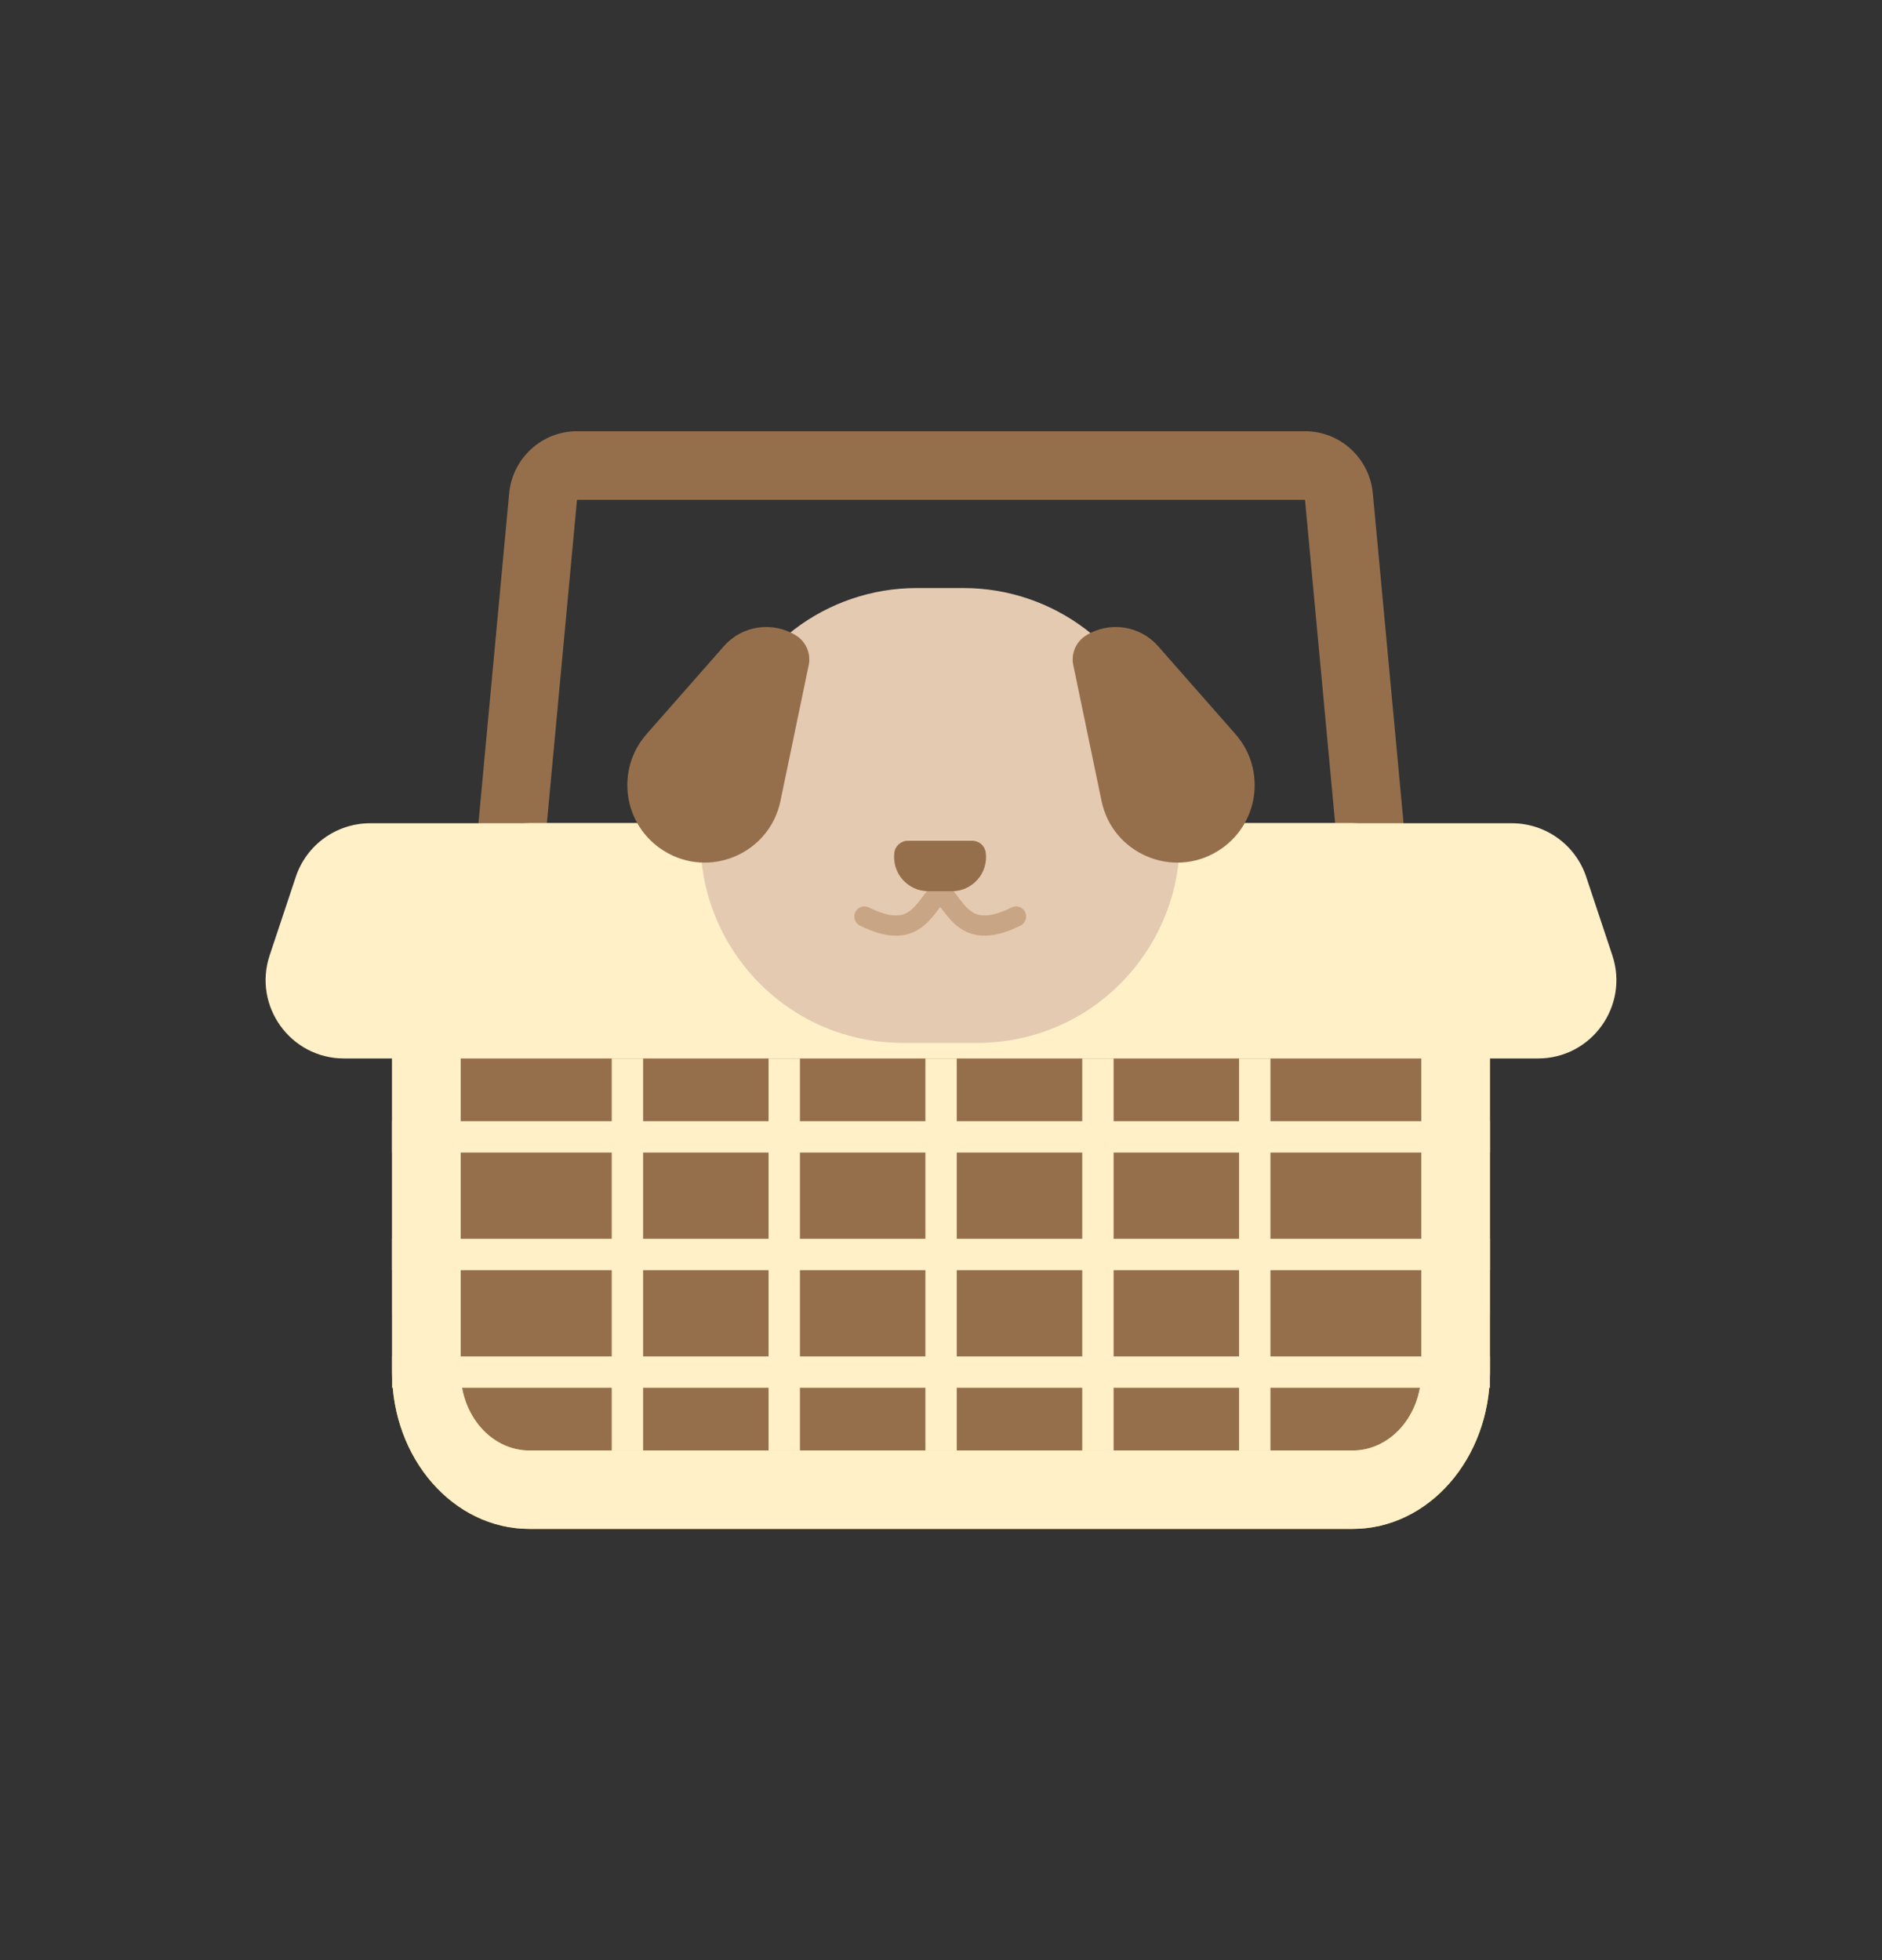 <svg width="24" height="25" viewBox="0 0 24 25" fill="none" xmlns="http://www.w3.org/2000/svg">
<rect x="0" y="0" width="24" height="25" fill="#333333" stroke="none"/>
<path fill-rule="evenodd" clip-rule="evenodd" d="M16.642 6.375L7.358 6.375L6.869 11.625L17.131 11.625L16.642 6.375ZM7.358 5.5C6.91 5.5 6.535 5.844 6.493 6.293L6.004 11.543C5.956 12.057 6.357 12.5 6.869 12.5H17.131C17.643 12.5 18.044 12.057 17.996 11.543L17.507 6.293C17.465 5.844 17.09 5.5 16.642 5.5H7.358Z" fill="#956F4C"/>
<path d="M5 12.278C5 11.296 5.784 10.5 6.75 10.5H17.25C18.216 10.5 19 11.296 19 12.278V16.722C19 17.704 18.216 18.5 17.25 18.5H6.75C5.784 18.5 5 17.704 5 16.722V12.278Z" fill="#956F4C"/>
<path fill-rule="evenodd" clip-rule="evenodd" d="M17.25 11.5H6.75C6.267 11.5 5.875 11.948 5.875 12.5V17.5C5.875 18.052 6.267 18.5 6.75 18.5H17.25C17.733 18.5 18.125 18.052 18.125 17.5V12.5C18.125 11.948 17.733 11.5 17.25 11.5ZM6.75 10.5C5.784 10.5 5 11.395 5 12.5V17.5C5 18.605 5.784 19.5 6.75 19.5H17.25C18.216 19.5 19 18.605 19 17.5V12.5C19 11.395 18.216 10.5 17.25 10.5H6.75Z" fill="#FFCD4D"/>
<path fill-rule="evenodd" clip-rule="evenodd" d="M6.75 11.5H17.25C17.733 11.5 18.125 11.948 18.125 12.5V17.5C18.125 18.052 17.733 18.5 17.25 18.5H6.75C6.267 18.5 5.875 18.052 5.875 17.5V12.5C5.875 11.948 6.267 11.5 6.75 11.5ZM5 12.5C5 11.395 5.784 10.5 6.75 10.5H17.25C18.216 10.5 19 11.395 19 12.5V17.5C19 18.605 18.216 19.5 17.25 19.5H6.75C5.784 19.5 5 18.605 5 17.5V12.5Z" fill="#FFF0C8"/>
<path d="M3.772 11.184C3.908 10.775 4.29 10.5 4.721 10.5H19.279C19.71 10.5 20.092 10.775 20.228 11.184L20.561 12.184C20.777 12.831 20.295 13.5 19.613 13.5H4.387C3.705 13.5 3.223 12.831 3.439 12.184L3.772 11.184Z" fill="#FFF0C8"/>
<path d="M9.208 9.388C9.518 8.272 10.534 7.5 11.692 7.5H12.285C13.443 7.5 14.459 8.272 14.769 9.388L14.948 10.033C15.404 11.675 14.169 13.301 12.464 13.301H11.513C9.808 13.301 8.573 11.675 9.029 10.033L9.208 9.388Z" fill="#E4CAB1"/>
<path fill-rule="evenodd" clip-rule="evenodd" d="M12.081 11.276C12.131 11.325 12.176 11.385 12.215 11.438C12.225 11.451 12.235 11.463 12.243 11.475C12.293 11.539 12.336 11.589 12.386 11.624C12.433 11.657 12.487 11.678 12.562 11.676C12.641 11.675 12.749 11.649 12.899 11.574C12.963 11.542 13.04 11.568 13.072 11.632C13.104 11.695 13.078 11.773 13.015 11.805C12.843 11.89 12.696 11.932 12.566 11.934C12.433 11.936 12.326 11.897 12.239 11.835C12.154 11.776 12.091 11.699 12.039 11.632C12.026 11.615 12.014 11.599 12.003 11.584L12.003 11.584L12.003 11.584C11.998 11.579 11.994 11.573 11.99 11.568C11.986 11.573 11.982 11.579 11.978 11.584L11.978 11.584L11.978 11.584C11.966 11.599 11.954 11.615 11.941 11.632C11.89 11.699 11.826 11.776 11.742 11.835C11.654 11.897 11.547 11.936 11.414 11.934C11.284 11.932 11.137 11.89 10.966 11.805C10.902 11.773 10.876 11.695 10.908 11.632C10.94 11.568 11.017 11.542 11.081 11.574C11.232 11.649 11.34 11.675 11.418 11.676C11.493 11.678 11.548 11.657 11.594 11.624C11.644 11.589 11.688 11.539 11.737 11.475C11.746 11.463 11.755 11.451 11.765 11.438L11.765 11.438C11.805 11.385 11.85 11.325 11.899 11.276C11.95 11.226 12.031 11.226 12.081 11.276Z" fill="#C8A584"/>
<path d="M11.405 10.876C11.416 10.788 11.491 10.723 11.579 10.723H12.398C12.486 10.723 12.56 10.788 12.571 10.876C12.604 11.137 12.401 11.367 12.138 11.367H11.839C11.576 11.367 11.373 11.137 11.405 10.876Z" fill="#956F4C"/>
<path fill-rule="evenodd" clip-rule="evenodd" d="M10.151 8.105C9.853 7.92 9.464 7.977 9.232 8.241L8.246 9.362C7.843 9.82 7.948 10.53 8.466 10.852C9.048 11.215 9.814 10.887 9.953 10.215L10.313 8.483C10.344 8.336 10.279 8.185 10.151 8.105ZM13.849 8.105C14.147 7.92 14.536 7.977 14.768 8.241L15.754 9.362C16.157 9.82 16.052 10.53 15.534 10.852C14.952 11.215 14.186 10.887 14.047 10.215L13.687 8.483C13.656 8.336 13.721 8.185 13.849 8.105Z" fill="#956F4C"/>
<path fill-rule="evenodd" clip-rule="evenodd" d="M7.801 18.5V13.5H8.201V18.5H7.801ZM9.801 18.5V13.5H10.201V18.5H9.801ZM11.801 18.5V13.5H12.201V18.5H11.801ZM13.801 18.5V13.5H14.201V18.5H13.801ZM15.801 18.5V13.5H16.201V18.5H15.801Z" fill="#FFF0C8"/>
<path fill-rule="evenodd" clip-rule="evenodd" d="M5 17.3L19 17.3L19 17.7L5 17.7L5 17.3Z" fill="#FFF0C8"/>
<path fill-rule="evenodd" clip-rule="evenodd" d="M5 14.3L19 14.3L19 14.7L5 14.7L5 14.3Z" fill="#FFF0C8"/>
<path fill-rule="evenodd" clip-rule="evenodd" d="M5 15.8L19 15.8L19 16.2L5 16.2L5 15.8Z" fill="#FFF0C8"/>
</svg>
